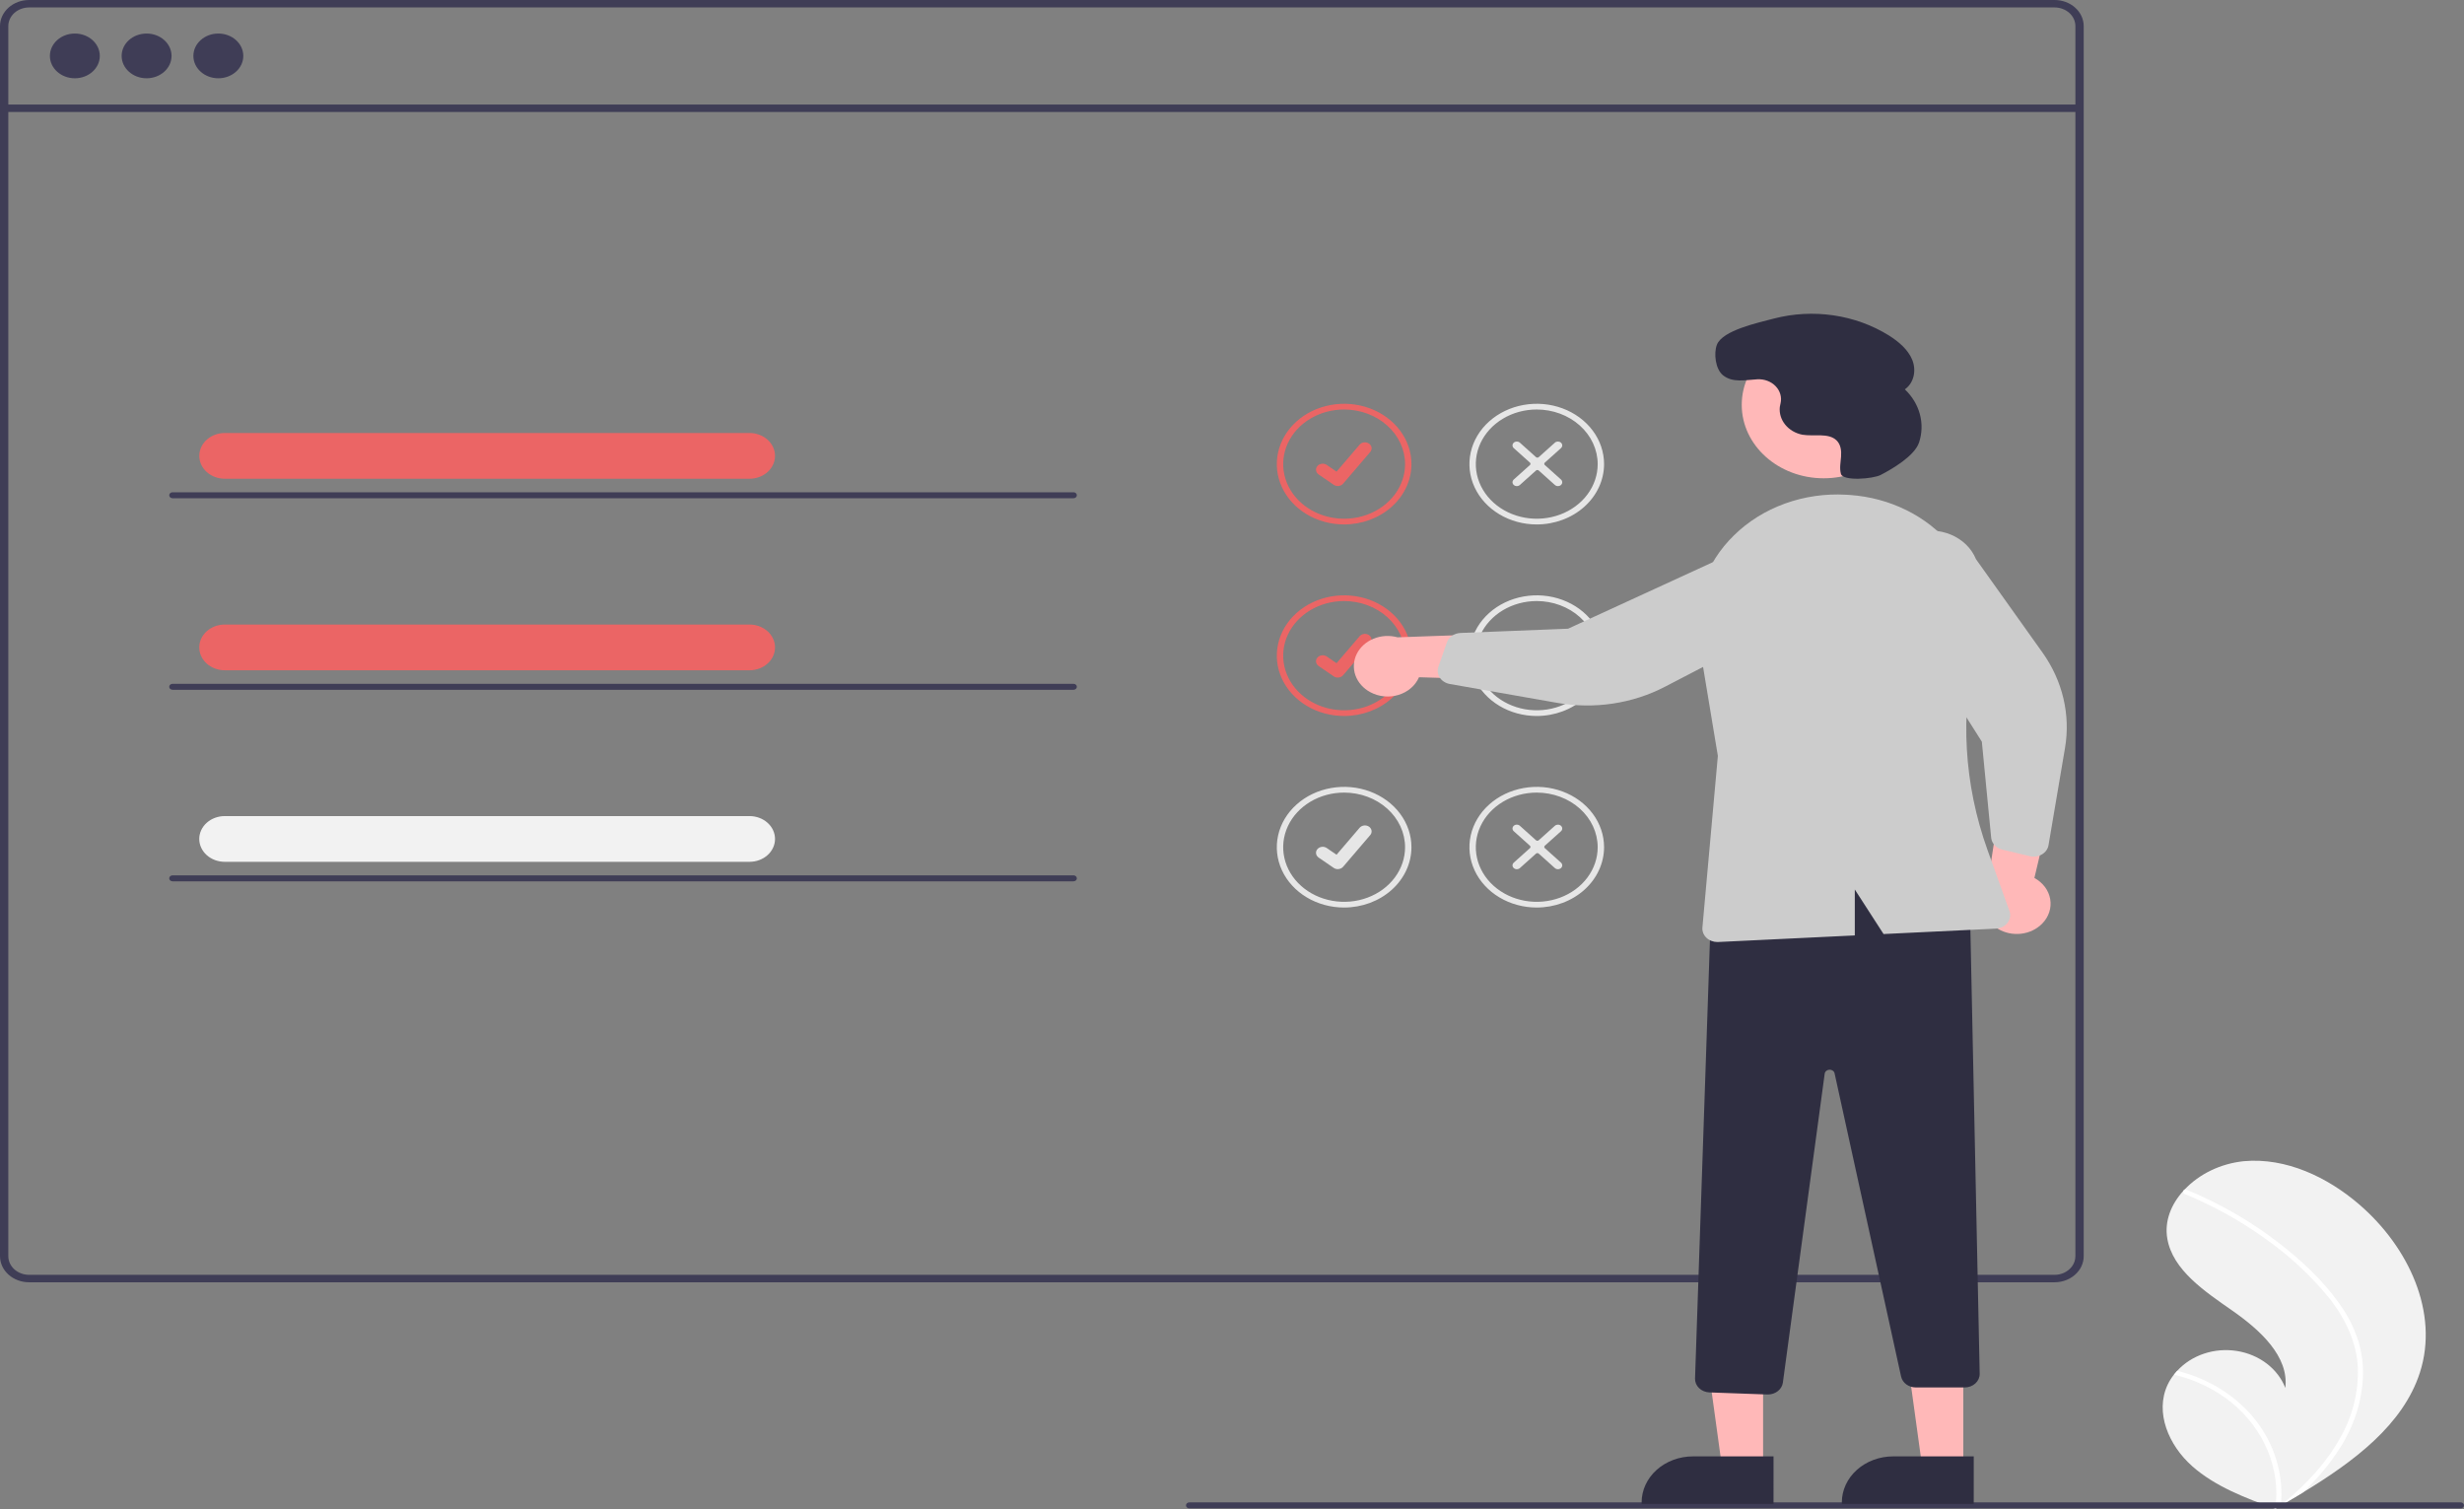 <svg width="400" height="245" viewBox="0 0 400 245" fill="none" xmlns="http://www.w3.org/2000/svg">
<rect x="0" y="0" width="400" height="245" fill="#808080" stroke="none"/>
<g clip-path="url(#clip0)">
<path d="M392.847 222.796C390.111 231.305 382.12 237.261 373.784 242.321C372.62 243.028 371.456 243.718 370.292 244.392C370.284 244.395 370.275 244.402 370.268 244.405C370.211 244.437 370.155 244.47 370.103 244.502C369.863 244.641 369.622 244.78 369.384 244.917L369.515 244.97C369.515 244.97 369.643 245.031 369.503 244.98C369.461 244.964 369.417 244.95 369.375 244.934C364.533 243.184 359.605 241.304 355.894 238.025C352.044 234.62 349.794 229.28 351.879 224.807C352.153 224.221 352.499 223.664 352.911 223.147C353.08 222.93 353.262 222.723 353.451 222.519C354.601 221.261 356.104 220.301 357.806 219.736C359.507 219.171 361.345 219.023 363.132 219.306C364.918 219.59 366.588 220.294 367.97 221.348C369.352 222.401 370.396 223.766 370.995 225.301C371.607 220.19 366.906 215.91 362.381 212.752C357.854 209.595 352.711 206.157 351.836 201.075C351.347 198.248 352.444 195.508 354.443 193.308C354.504 193.242 354.566 193.175 354.63 193.11C357.063 190.548 360.484 188.903 364.211 188.503C371.152 187.857 377.894 191.149 382.936 195.474C391.052 202.433 395.958 213.122 392.847 222.796Z" fill="#F2F2F2"/>
<path d="M379.801 211.667C381.133 213.525 382.156 215.546 382.837 217.668C383.413 219.565 383.669 221.528 383.597 223.493C383.412 227.535 382.145 231.478 379.905 234.991C378.218 237.656 376.161 240.119 373.784 242.321C372.62 243.028 371.456 243.718 370.292 244.393C370.284 244.396 370.276 244.402 370.268 244.405C370.212 244.438 370.155 244.47 370.103 244.502C369.863 244.641 369.622 244.78 369.384 244.918C369.384 244.918 369.644 245.032 369.503 244.98C369.461 244.964 369.417 244.95 369.375 244.935C369.809 241.746 369.384 238.51 368.136 235.498C366.887 232.487 364.851 229.788 362.198 227.627C359.54 225.499 356.357 223.964 352.911 223.147C353.08 222.931 353.262 222.723 353.452 222.519C354.783 222.854 356.078 223.293 357.323 223.832C361.772 225.747 365.416 228.895 367.714 232.81C369.776 236.366 370.663 240.374 370.272 244.366C370.471 244.204 370.67 244.039 370.863 243.875C374.543 240.801 377.811 237.272 380.023 233.199C381.942 229.749 382.885 225.93 382.769 222.078C382.589 217.876 380.721 213.985 378.017 210.598C375.053 206.984 371.552 203.75 367.611 200.986C363.639 198.135 359.292 195.73 354.668 193.825C354.564 193.781 354.483 193.703 354.441 193.607C354.399 193.511 354.399 193.404 354.443 193.309C354.474 193.223 354.541 193.152 354.63 193.11C354.676 193.093 354.726 193.084 354.776 193.086C354.826 193.088 354.874 193.1 354.918 193.121C355.489 193.357 356.056 193.596 356.619 193.845C361.303 195.92 365.681 198.508 369.653 201.551C373.49 204.482 377.102 207.832 379.801 211.667Z" fill="white"/>
<path d="M333.535 5.51859e-09H4.723C3.471 0.001 2.27 0.447 1.385 1.241C0.499 2.035 0.001 3.111 0 4.233V203.923C0.001 205.045 0.499 206.121 1.385 206.915C2.27 207.709 3.471 208.155 4.723 208.156H333.535C334.218 208.156 334.892 208.023 335.512 207.767C336.133 207.51 336.683 207.136 337.126 206.67C337.164 206.634 337.198 206.595 337.229 206.554C337.511 206.245 337.739 205.9 337.906 205.53C338.144 205.021 338.265 204.474 338.264 203.923V4.233C338.262 3.11 337.763 2.033 336.877 1.24C335.99 0.446 334.788 -5.72749e-05 333.535 5.51859e-09ZM336.915 203.923C336.915 204.513 336.721 205.091 336.357 205.583C336.033 206.016 335.594 206.37 335.078 206.612C334.601 206.833 334.072 206.948 333.535 206.947H4.723C3.829 206.946 2.971 206.627 2.338 206.06C1.706 205.493 1.35 204.725 1.349 203.923V4.233C1.35 3.432 1.706 2.663 2.338 2.096C2.971 1.529 3.829 1.21 4.723 1.209H333.535C334.43 1.209 335.289 1.527 335.923 2.094C336.557 2.661 336.914 3.431 336.915 4.233V203.923Z" fill="#3F3D56"/>
<path d="M337.586 16.969H0.673V18.179H337.586V16.969Z" fill="#3F3D56"/>
<path d="M12.151 12.707C14.389 12.707 16.202 11.081 16.202 9.076C16.202 7.071 14.389 5.445 12.151 5.445C9.914 5.445 8.1 7.071 8.1 9.076C8.1 11.081 9.914 12.707 12.151 12.707Z" fill="#3F3D56"/>
<path d="M23.798 12.707C26.035 12.707 27.849 11.081 27.849 9.076C27.849 7.071 26.035 5.445 23.798 5.445C21.561 5.445 19.747 7.071 19.747 9.076C19.747 11.081 21.561 12.707 23.798 12.707Z" fill="#3F3D56"/>
<path d="M35.445 12.707C37.682 12.707 39.496 11.081 39.496 9.076C39.496 7.071 37.682 5.445 35.445 5.445C33.207 5.445 31.394 7.071 31.394 9.076C31.394 11.081 33.207 12.707 35.445 12.707Z" fill="#3F3D56"/>
<path d="M218.203 85.135C216.041 85.135 213.929 84.561 212.131 83.485C210.334 82.409 208.934 80.879 208.106 79.089C207.279 77.3 207.063 75.33 207.485 73.43C207.906 71.531 208.947 69.785 210.475 68.415C212.004 67.046 213.951 66.113 216.071 65.735C218.191 65.357 220.388 65.551 222.385 66.292C224.382 67.034 226.089 68.289 227.289 69.9C228.49 71.51 229.131 73.404 229.131 75.341C229.128 77.938 227.976 80.427 225.927 82.263C223.878 84.1 221.1 85.132 218.203 85.135ZM218.203 66.475C216.246 66.475 214.334 66.995 212.707 67.969C211.08 68.944 209.812 70.328 209.063 71.948C208.314 73.568 208.119 75.351 208.5 77.071C208.882 78.791 209.824 80.37 211.208 81.61C212.591 82.85 214.354 83.695 216.273 84.037C218.192 84.379 220.181 84.203 221.989 83.532C223.796 82.861 225.341 81.725 226.428 80.267C227.515 78.809 228.096 77.095 228.096 75.341C228.093 72.99 227.049 70.737 225.195 69.075C223.34 67.413 220.826 66.478 218.203 66.475Z" fill="#EB6565"/>
<path d="M217.171 78.901C216.937 78.901 216.709 78.833 216.522 78.707L216.51 78.699L214.063 77.022C213.835 76.865 213.685 76.633 213.647 76.376C213.609 76.12 213.687 75.861 213.862 75.656C214.038 75.451 214.297 75.317 214.583 75.283C214.868 75.249 215.158 75.318 215.386 75.475L216.971 76.565L220.716 72.186C220.803 72.085 220.911 71.999 221.035 71.935C221.158 71.871 221.295 71.83 221.436 71.813C221.578 71.796 221.721 71.805 221.859 71.838C221.997 71.871 222.126 71.928 222.24 72.006L222.24 72.006L222.217 72.035L222.241 72.006C222.469 72.163 222.619 72.395 222.656 72.652C222.694 72.908 222.617 73.167 222.442 73.372L218.037 78.519C217.935 78.638 217.804 78.734 217.654 78.8C217.504 78.866 217.339 78.9 217.172 78.9L217.171 78.901Z" fill="#EB6565"/>
<path d="M249.472 85.135C247.311 85.135 245.198 84.561 243.401 83.485C241.604 82.409 240.203 80.879 239.376 79.089C238.549 77.3 238.332 75.33 238.754 73.43C239.176 71.531 240.216 69.785 241.745 68.415C243.273 67.046 245.22 66.113 247.34 65.735C249.46 65.357 251.657 65.551 253.654 66.292C255.651 67.034 257.358 68.289 258.559 69.9C259.76 71.51 260.401 73.404 260.401 75.341C260.397 77.938 259.245 80.427 257.196 82.263C255.147 84.1 252.37 85.132 249.472 85.135ZM249.472 66.475C247.516 66.475 245.603 66.995 243.976 67.969C242.349 68.944 241.081 70.328 240.333 71.948C239.584 73.568 239.388 75.351 239.77 77.071C240.151 78.791 241.094 80.37 242.477 81.61C243.861 82.85 245.623 83.695 247.542 84.037C249.461 84.379 251.45 84.203 253.258 83.532C255.066 82.861 256.611 81.725 257.698 80.267C258.785 78.809 259.365 77.095 259.365 75.341C259.362 72.99 258.319 70.737 256.464 69.075C254.61 67.413 252.095 66.478 249.472 66.475Z" fill="#E6E6E6"/>
<path d="M253.406 78.728C253.275 78.846 253.097 78.912 252.911 78.912C252.726 78.912 252.548 78.846 252.417 78.728L249.794 76.378C249.736 76.326 249.657 76.296 249.574 76.296C249.491 76.296 249.412 76.326 249.354 76.378L246.731 78.728C246.6 78.846 246.422 78.912 246.237 78.912C246.051 78.912 245.873 78.846 245.742 78.728C245.611 78.611 245.537 78.451 245.537 78.285C245.537 78.118 245.611 77.959 245.742 77.841L248.364 75.491C248.423 75.439 248.455 75.368 248.455 75.294C248.456 75.22 248.423 75.149 248.364 75.096L245.742 72.746C245.611 72.628 245.537 72.469 245.537 72.303C245.537 72.136 245.611 71.977 245.742 71.859C245.873 71.742 246.051 71.676 246.236 71.676C246.422 71.676 246.6 71.742 246.731 71.859L249.354 74.21C249.412 74.262 249.491 74.291 249.574 74.291C249.656 74.291 249.736 74.262 249.794 74.21L252.417 71.859C252.548 71.742 252.726 71.676 252.911 71.676C253.097 71.676 253.275 71.742 253.406 71.859C253.537 71.977 253.611 72.136 253.611 72.303C253.611 72.469 253.537 72.629 253.406 72.746L250.784 75.096C250.725 75.149 250.692 75.22 250.692 75.294C250.692 75.368 250.725 75.439 250.784 75.491L253.406 77.842C253.537 77.959 253.611 78.119 253.611 78.285C253.611 78.451 253.537 78.611 253.406 78.728Z" fill="#E6E6E6"/>
<path d="M218.203 116.229C216.041 116.229 213.929 115.655 212.131 114.579C210.334 113.502 208.934 111.973 208.106 110.183C207.279 108.393 207.063 106.424 207.485 104.524C207.906 102.624 208.947 100.879 210.475 99.509C212.004 98.139 213.951 97.207 216.071 96.829C218.191 96.451 220.388 96.645 222.385 97.386C224.382 98.127 226.089 99.383 227.289 100.993C228.49 102.604 229.131 104.498 229.131 106.435C229.128 109.032 227.976 111.521 225.927 113.357C223.878 115.193 221.1 116.226 218.203 116.229ZM218.203 97.569C216.246 97.569 214.334 98.089 212.707 99.063C211.08 100.037 209.812 101.422 209.063 103.042C208.314 104.662 208.119 106.445 208.5 108.165C208.882 109.884 209.824 111.464 211.208 112.704C212.591 113.944 214.354 114.788 216.273 115.131C218.192 115.473 220.181 115.297 221.989 114.626C223.796 113.955 225.341 112.819 226.428 111.361C227.515 109.903 228.096 108.188 228.096 106.435C228.093 104.084 227.049 101.831 225.195 100.169C223.34 98.507 220.826 97.572 218.203 97.569Z" fill="#EB6565"/>
<path d="M217.171 109.994C216.937 109.995 216.709 109.927 216.522 109.801L216.51 109.793L214.063 108.116C213.835 107.959 213.685 107.726 213.647 107.47C213.609 107.214 213.687 106.955 213.862 106.75C214.038 106.545 214.297 106.41 214.583 106.376C214.868 106.343 215.158 106.412 215.386 106.569L216.971 107.658L220.716 103.28C220.803 103.178 220.911 103.093 221.035 103.029C221.158 102.965 221.295 102.924 221.436 102.907C221.578 102.89 221.721 102.898 221.859 102.932C221.997 102.965 222.126 103.022 222.24 103.099L222.24 103.1L222.217 103.129L222.241 103.1C222.469 103.257 222.619 103.489 222.656 103.745C222.694 104.001 222.617 104.26 222.442 104.466L218.037 109.613C217.935 109.732 217.804 109.828 217.654 109.894C217.504 109.96 217.339 109.994 217.172 109.993L217.171 109.994Z" fill="#EB6565"/>
<path d="M249.472 116.229C247.311 116.229 245.198 115.655 243.401 114.579C241.604 113.502 240.203 111.973 239.376 110.183C238.549 108.393 238.332 106.424 238.754 104.524C239.176 102.624 240.216 100.879 241.745 99.509C243.273 98.139 245.22 97.207 247.34 96.829C249.46 96.451 251.657 96.645 253.654 97.386C255.651 98.127 257.358 99.383 258.559 100.993C259.76 102.604 260.401 104.498 260.401 106.435C260.397 109.032 259.245 111.521 257.196 113.357C255.147 115.193 252.37 116.226 249.472 116.229ZM249.472 97.569C247.516 97.569 245.603 98.089 243.976 99.063C242.349 100.037 241.081 101.422 240.333 103.042C239.584 104.662 239.388 106.445 239.77 108.165C240.151 109.884 241.094 111.464 242.477 112.704C243.861 113.944 245.623 114.788 247.542 115.131C249.461 115.473 251.45 115.297 253.258 114.626C255.066 113.955 256.611 112.819 257.698 111.361C258.785 109.903 259.365 108.188 259.365 106.435C259.362 104.084 258.319 101.831 256.464 100.169C254.61 98.506 252.095 97.572 249.472 97.569Z" fill="#E6E6E6"/>
<path d="M253.406 109.822C253.275 109.939 253.097 110.005 252.911 110.005C252.726 110.005 252.548 109.939 252.417 109.822L249.794 107.472C249.736 107.419 249.657 107.39 249.574 107.39C249.491 107.39 249.412 107.419 249.354 107.472L246.731 109.822C246.6 109.939 246.422 110.005 246.237 110.005C246.051 110.005 245.873 109.939 245.742 109.822C245.611 109.704 245.537 109.545 245.537 109.379C245.537 109.212 245.611 109.053 245.742 108.935L248.364 106.585C248.423 106.533 248.455 106.462 248.455 106.387C248.455 106.313 248.423 106.242 248.364 106.19L245.742 103.84C245.611 103.722 245.537 103.563 245.537 103.396C245.537 103.23 245.611 103.071 245.742 102.953C245.873 102.836 246.051 102.77 246.236 102.77C246.422 102.77 246.6 102.836 246.731 102.953L249.353 105.303C249.412 105.356 249.491 105.385 249.574 105.385C249.657 105.385 249.736 105.356 249.794 105.303L252.417 102.953C252.548 102.836 252.726 102.77 252.911 102.77C253.097 102.77 253.275 102.836 253.406 102.953C253.537 103.071 253.611 103.23 253.611 103.397C253.611 103.563 253.537 103.722 253.406 103.84L250.784 106.19C250.725 106.243 250.692 106.314 250.692 106.388C250.692 106.462 250.725 106.533 250.784 106.585L253.406 108.935C253.537 109.053 253.611 109.212 253.611 109.379C253.611 109.545 253.537 109.704 253.406 109.822Z" fill="#E6E6E6"/>
<path d="M218.203 147.323C216.041 147.323 213.929 146.748 212.131 145.672C210.334 144.596 208.934 143.066 208.106 141.277C207.279 139.487 207.063 137.518 207.485 135.618C207.906 133.718 208.947 131.973 210.475 130.603C212.004 129.233 213.951 128.3 216.071 127.923C218.191 127.545 220.388 127.739 222.385 128.48C224.382 129.221 226.089 130.477 227.289 132.087C228.49 133.698 229.131 135.592 229.131 137.529C229.128 140.125 227.976 142.615 225.927 144.451C223.878 146.287 221.1 147.32 218.203 147.323ZM218.203 128.663C216.246 128.663 214.334 129.183 212.707 130.157C211.08 131.131 209.812 132.516 209.063 134.136C208.314 135.756 208.119 137.538 208.5 139.258C208.882 140.978 209.824 142.558 211.208 143.798C212.591 145.038 214.354 145.882 216.273 146.224C218.192 146.566 220.181 146.391 221.989 145.72C223.796 145.049 225.341 143.912 226.428 142.454C227.515 140.996 228.096 139.282 228.096 137.529C228.093 135.178 227.049 132.924 225.195 131.262C223.34 129.6 220.826 128.665 218.203 128.663Z" fill="#E6E6E6"/>
<path d="M217.171 141.088C216.937 141.089 216.709 141.021 216.522 140.895L216.51 140.887L214.063 139.21C213.835 139.052 213.685 138.82 213.647 138.564C213.609 138.308 213.687 138.048 213.862 137.843C214.038 137.638 214.297 137.504 214.583 137.47C214.868 137.436 215.158 137.506 215.386 137.663L216.971 138.752L220.716 134.374C220.803 134.272 220.911 134.187 221.035 134.123C221.158 134.059 221.295 134.017 221.436 134.001C221.578 133.984 221.721 133.992 221.859 134.025C221.997 134.058 222.126 134.115 222.24 134.193L222.24 134.193L222.217 134.222L222.241 134.193C222.469 134.351 222.619 134.583 222.656 134.839C222.694 135.095 222.617 135.354 222.442 135.559L218.037 140.707C217.935 140.826 217.804 140.922 217.654 140.988C217.504 141.053 217.339 141.087 217.172 141.087L217.171 141.088Z" fill="#E6E6E6"/>
<path d="M249.472 147.323C247.311 147.323 245.198 146.748 243.401 145.672C241.604 144.596 240.203 143.066 239.376 141.277C238.549 139.487 238.332 137.518 238.754 135.618C239.176 133.718 240.216 131.973 241.745 130.603C243.273 129.233 245.22 128.3 247.34 127.923C249.46 127.545 251.657 127.739 253.654 128.48C255.651 129.221 257.358 130.477 258.559 132.087C259.76 133.698 260.401 135.592 260.401 137.529C260.397 140.125 259.245 142.615 257.196 144.451C255.147 146.287 252.37 147.32 249.472 147.323ZM249.472 128.663C247.516 128.663 245.603 129.183 243.976 130.157C242.349 131.131 241.081 132.516 240.333 134.136C239.584 135.756 239.388 137.538 239.77 139.258C240.151 140.978 241.094 142.558 242.477 143.798C243.861 145.038 245.623 145.882 247.542 146.224C249.461 146.566 251.45 146.391 253.258 145.72C255.066 145.049 256.611 143.912 257.698 142.454C258.785 140.996 259.365 139.282 259.365 137.529C259.362 135.178 258.319 132.924 256.464 131.262C254.61 129.6 252.095 128.665 249.472 128.663Z" fill="#E6E6E6"/>
<path d="M253.406 140.92C253.275 141.037 253.097 141.103 252.911 141.103C252.726 141.103 252.548 141.037 252.417 140.92L249.794 138.569C249.736 138.517 249.657 138.488 249.574 138.488C249.491 138.488 249.412 138.517 249.354 138.569L246.731 140.92C246.6 141.037 246.422 141.103 246.237 141.103C246.051 141.103 245.873 141.037 245.742 140.92C245.611 140.802 245.537 140.642 245.537 140.476C245.537 140.31 245.611 140.15 245.742 140.033L248.364 137.683C248.423 137.63 248.455 137.559 248.455 137.485C248.455 137.411 248.423 137.34 248.364 137.288L245.742 134.937C245.611 134.82 245.537 134.66 245.537 134.494C245.537 134.328 245.611 134.168 245.742 134.051C245.873 133.933 246.051 133.867 246.236 133.867C246.422 133.867 246.6 133.933 246.731 134.051L249.353 136.401C249.412 136.453 249.491 136.483 249.574 136.483C249.656 136.483 249.736 136.453 249.794 136.401L252.417 134.051C252.548 133.934 252.726 133.868 252.911 133.868C253.096 133.868 253.274 133.934 253.405 134.052C253.536 134.169 253.61 134.328 253.61 134.494C253.61 134.661 253.537 134.82 253.406 134.938L250.784 137.288C250.725 137.34 250.692 137.411 250.692 137.485C250.692 137.559 250.725 137.63 250.784 137.683L253.406 140.033C253.537 140.151 253.61 140.31 253.61 140.476C253.61 140.642 253.537 140.802 253.406 140.92Z" fill="#E6E6E6"/>
<path d="M399.458 244.858H193.071C192.927 244.858 192.79 244.807 192.688 244.715C192.586 244.624 192.529 244.501 192.529 244.372C192.529 244.243 192.586 244.12 192.688 244.029C192.79 243.938 192.927 243.887 193.071 243.887H399.458C399.602 243.887 399.74 243.938 399.841 244.029C399.943 244.12 400 244.243 400 244.372C400 244.501 399.943 244.624 399.841 244.715C399.74 244.807 399.602 244.858 399.458 244.858Z" fill="#3F3D56"/>
<path d="M222.453 112.363C223.135 112.732 223.898 112.963 224.69 113.039C225.482 113.115 226.283 113.035 227.036 112.804C227.79 112.573 228.477 112.196 229.051 111.701C229.624 111.206 230.07 110.604 230.356 109.938L249.703 110.515L244.447 102.828L226.881 103.459C225.6 103.102 224.219 103.179 222.997 103.675C221.776 104.171 220.8 105.051 220.254 106.148C219.708 107.246 219.631 108.485 220.036 109.63C220.442 110.775 221.302 111.748 222.453 112.363V112.363Z" fill="#FFB8B8"/>
<path d="M331.537 149.918C332.062 149.382 332.45 148.748 332.672 148.063C332.895 147.378 332.947 146.657 332.824 145.952C332.702 145.246 332.409 144.574 331.966 143.981C331.522 143.388 330.939 142.89 330.258 142.521L334.28 125.551L324.915 128.842L322.531 144.452C321.915 145.52 321.758 146.752 322.089 147.917C322.419 149.081 323.215 150.097 324.325 150.77C325.435 151.444 326.783 151.73 328.112 151.573C329.441 151.415 330.66 150.827 331.537 149.918Z" fill="#FFB8B8"/>
<path d="M286.217 238.36L279.576 238.36L276.417 215.402L286.218 215.403L286.217 238.36Z" fill="#FFB8B8"/>
<path d="M287.91 244.131L266.497 244.13V243.888C266.497 242.907 266.712 241.935 267.131 241.029C267.55 240.123 268.164 239.299 268.938 238.606C269.712 237.912 270.631 237.362 271.642 236.987C272.653 236.611 273.737 236.418 274.831 236.418H274.832L287.911 236.418L287.91 244.131Z" fill="#2F2E41"/>
<path d="M318.719 238.36L312.078 238.36L308.918 215.402L318.72 215.403L318.719 238.36Z" fill="#FFB8B8"/>
<path d="M320.412 244.131L298.999 244.13V243.888C298.999 242.907 299.214 241.935 299.633 241.029C300.052 240.123 300.666 239.299 301.44 238.606C302.214 237.912 303.133 237.362 304.144 236.987C305.155 236.611 306.239 236.418 307.333 236.418H307.334L320.413 236.418L320.412 244.131Z" fill="#2F2E41"/>
<path d="M286.909 226.371L277.508 226.034C276.866 226.009 276.262 225.759 275.824 225.339C275.386 224.918 275.151 224.359 275.169 223.784L277.817 145.923L277.99 145.867C294.467 140.525 308.097 140.929 319.661 147.1L319.79 147.169L321.377 223.003C321.383 223.293 321.324 223.582 321.205 223.852C321.085 224.122 320.906 224.367 320.679 224.575C320.453 224.782 320.182 224.946 319.883 225.059C319.584 225.171 319.264 225.229 318.94 225.229H311.012C310.448 225.228 309.901 225.052 309.465 224.731C309.029 224.409 308.73 223.962 308.62 223.466L297.821 174.233C297.784 174.063 297.68 173.91 297.529 173.803C297.377 173.695 297.188 173.639 296.994 173.646C296.801 173.652 296.616 173.72 296.474 173.838C296.332 173.955 296.241 174.114 296.218 174.286L289.426 224.451C289.351 224.98 289.064 225.467 288.619 225.82C288.173 226.174 287.6 226.37 287.005 226.372C286.973 226.372 286.941 226.372 286.909 226.371Z" fill="#2F2E41"/>
<path d="M296.054 77.641C303.402 77.641 309.359 72.302 309.359 65.717C309.359 59.132 303.402 53.793 296.054 53.793C288.706 53.793 282.75 59.132 282.75 65.717C282.75 72.302 288.706 77.641 296.054 77.641Z" fill="#FFB8B8"/>
<path d="M233.506 109.544C233.358 109.12 233.358 108.665 233.505 108.24L234.884 104.282C235.034 103.854 235.328 103.477 235.725 103.203C236.121 102.929 236.603 102.771 237.103 102.75L254.558 102.059L282.877 89.049C283.861 88.767 284.896 88.662 285.925 88.74C286.953 88.817 287.954 89.075 288.871 89.5C289.788 89.925 290.603 90.507 291.269 91.214C291.934 91.921 292.438 92.739 292.751 93.62C293.063 94.502 293.179 95.43 293.091 96.352C293.003 97.273 292.714 98.17 292.239 98.992C291.764 99.813 291.113 100.542 290.323 101.138C289.533 101.733 288.62 102.183 287.636 102.463L270.281 111.484C265.014 114.223 258.817 115.154 252.841 114.104L235.364 111.035C235.028 110.976 234.709 110.854 234.429 110.677C234.149 110.501 233.914 110.273 233.738 110.01C233.641 109.863 233.563 109.707 233.506 109.544Z" fill="#CCCCCC"/>
<path d="M330.969 138.929C330.502 139.08 329.995 139.1 329.516 138.986L325.044 137.92C324.561 137.804 324.128 137.557 323.806 137.213C323.484 136.869 323.287 136.445 323.243 135.998L321.728 120.398L306.018 95.595C305.662 94.727 305.501 93.804 305.544 92.88C305.586 91.956 305.832 91.048 306.266 90.209C306.7 89.37 307.315 88.616 308.075 87.99C308.834 87.364 309.724 86.878 310.694 86.561C311.663 86.243 312.692 86.1 313.724 86.139C314.755 86.178 315.767 86.4 316.703 86.79C317.638 87.18 318.479 87.732 319.177 88.413C319.874 89.095 320.415 89.893 320.768 90.763L331.565 105.918C334.843 110.517 336.145 116.027 335.229 121.422L332.552 137.203C332.501 137.506 332.378 137.796 332.193 138.055C332.008 138.313 331.765 138.533 331.479 138.702C331.319 138.795 331.148 138.872 330.969 138.929Z" fill="#CCCCCC"/>
<path d="M281.502 86.893C283.787 84.647 286.606 82.889 289.75 81.75C292.894 80.611 296.284 80.118 299.669 80.31C299.891 80.322 300.113 80.336 300.333 80.352H300.334C303.542 80.579 306.659 81.417 309.476 82.811C312.294 84.205 314.747 86.122 316.671 88.433C318.628 90.777 320.004 93.468 320.707 96.327C321.41 99.186 321.423 102.146 320.747 105.01C318.168 115.955 318.821 127.313 322.642 137.962L326.211 147.895C326.325 148.213 326.357 148.551 326.302 148.882C326.248 149.212 326.11 149.528 325.899 149.803C325.687 150.079 325.408 150.307 325.082 150.47C324.757 150.634 324.394 150.728 324.021 150.746L305.774 151.625L301.105 144.396V151.85L278.927 152.919C278.883 152.921 278.839 152.922 278.795 152.922C278.459 152.922 278.126 152.859 277.818 152.738C277.509 152.617 277.232 152.44 277.004 152.218C276.776 151.997 276.602 151.735 276.492 151.45C276.382 151.165 276.339 150.862 276.366 150.562L278.873 122.704L275.729 103.783C275.22 100.76 275.474 97.673 276.473 94.75C277.473 91.827 279.191 89.142 281.502 86.893Z" fill="#CCCCCC"/>
<path d="M305.301 77.101C304.069 77.736 299.2 78.157 298.853 76.922L298.846 76.895C298.604 75.99 298.805 75.045 298.874 74.117C298.944 73.188 298.842 72.168 298.137 71.486C296.821 70.213 294.481 70.888 292.58 70.566C291.466 70.343 290.48 69.764 289.808 68.937C289.136 68.11 288.823 67.092 288.928 66.074C288.956 65.881 288.998 65.688 289.046 65.495C289.165 65.005 289.155 64.498 289.019 64.013C288.882 63.527 288.622 63.077 288.258 62.697C287.895 62.316 287.438 62.017 286.923 61.822C286.409 61.626 285.851 61.541 285.293 61.571C283.371 61.67 281.297 62.192 279.707 60.916C278.477 59.929 278.177 57.361 278.717 55.963C279.625 53.614 285.442 52.385 287.981 51.709C291.122 50.895 294.426 50.719 297.652 51.194C300.878 51.668 303.946 52.781 306.632 54.451C308.236 55.465 309.734 56.738 310.418 58.386C311.102 60.035 310.772 62.115 309.23 63.203C310.425 64.338 311.267 65.733 311.67 67.25C312.074 68.767 312.026 70.353 311.53 71.848C310.769 74.047 307.135 76.156 305.301 77.101Z" fill="#2F2E41"/>
<path d="M121.677 77.715H36.489C35.391 77.714 34.339 77.322 33.563 76.626C32.787 75.93 32.351 74.986 32.351 74.002C32.351 73.018 32.787 72.074 33.563 71.378C34.339 70.682 35.391 70.29 36.489 70.289H121.677C122.775 70.29 123.828 70.682 124.604 71.378C125.379 72.074 125.815 73.018 125.815 74.002C125.815 74.986 125.379 75.93 124.604 76.626C123.828 77.322 122.775 77.714 121.677 77.715Z" fill="#EB6565"/>
<path d="M174.272 80.881H28.013C27.869 80.881 27.731 80.83 27.63 80.739C27.528 80.648 27.471 80.524 27.471 80.396C27.471 80.267 27.528 80.143 27.63 80.052C27.731 79.961 27.869 79.91 28.013 79.91H174.272C174.415 79.91 174.553 79.961 174.655 80.052C174.756 80.143 174.813 80.267 174.813 80.396C174.813 80.524 174.756 80.648 174.655 80.739C174.553 80.83 174.415 80.881 174.272 80.881Z" fill="#3F3D56"/>
<path d="M121.677 108.809H36.489C35.391 108.809 34.337 108.417 33.56 107.721C32.783 107.025 32.346 106.08 32.346 105.096C32.346 104.111 32.783 103.167 33.56 102.47C34.337 101.774 35.391 101.383 36.489 101.383H121.677C122.775 101.384 123.828 101.776 124.604 102.472C125.379 103.168 125.815 104.112 125.815 105.096C125.815 106.08 125.379 107.023 124.604 107.72C123.828 108.416 122.775 108.807 121.677 108.809Z" fill="#EB6565"/>
<path d="M174.272 111.975H28.013C27.869 111.975 27.731 111.924 27.63 111.833C27.528 111.742 27.471 111.618 27.471 111.489C27.471 111.361 27.528 111.237 27.63 111.146C27.731 111.055 27.869 111.004 28.013 111.004H174.272C174.415 111.004 174.553 111.055 174.655 111.146C174.756 111.237 174.813 111.361 174.813 111.489C174.813 111.618 174.756 111.742 174.655 111.833C174.553 111.924 174.415 111.975 174.272 111.975Z" fill="#3F3D56"/>
<path d="M121.677 139.902H36.489C35.391 139.902 34.337 139.511 33.56 138.815C32.783 138.118 32.346 137.174 32.346 136.189C32.346 135.205 32.783 134.26 33.56 133.564C34.337 132.868 35.391 132.477 36.489 132.477H121.677C122.775 132.478 123.828 132.869 124.604 133.566C125.379 134.262 125.815 135.205 125.815 136.189C125.815 137.173 125.379 138.117 124.604 138.813C123.828 139.509 122.775 139.901 121.677 139.902Z" fill="#F2F2F2"/>
<path d="M174.272 143.069H28.013C27.869 143.069 27.731 143.017 27.63 142.926C27.528 142.835 27.471 142.712 27.471 142.583C27.471 142.454 27.528 142.331 27.63 142.24C27.731 142.149 27.869 142.098 28.013 142.098H174.272C174.415 142.098 174.553 142.149 174.655 142.24C174.756 142.331 174.813 142.454 174.813 142.583C174.813 142.712 174.756 142.835 174.655 142.926C174.553 143.017 174.415 143.069 174.272 143.069Z" fill="#3F3D56"/>
</g>
<defs>
<clipPath id="clip0">
<rect width="400" height="245" fill="white"/>
</clipPath>
</defs>
</svg>

